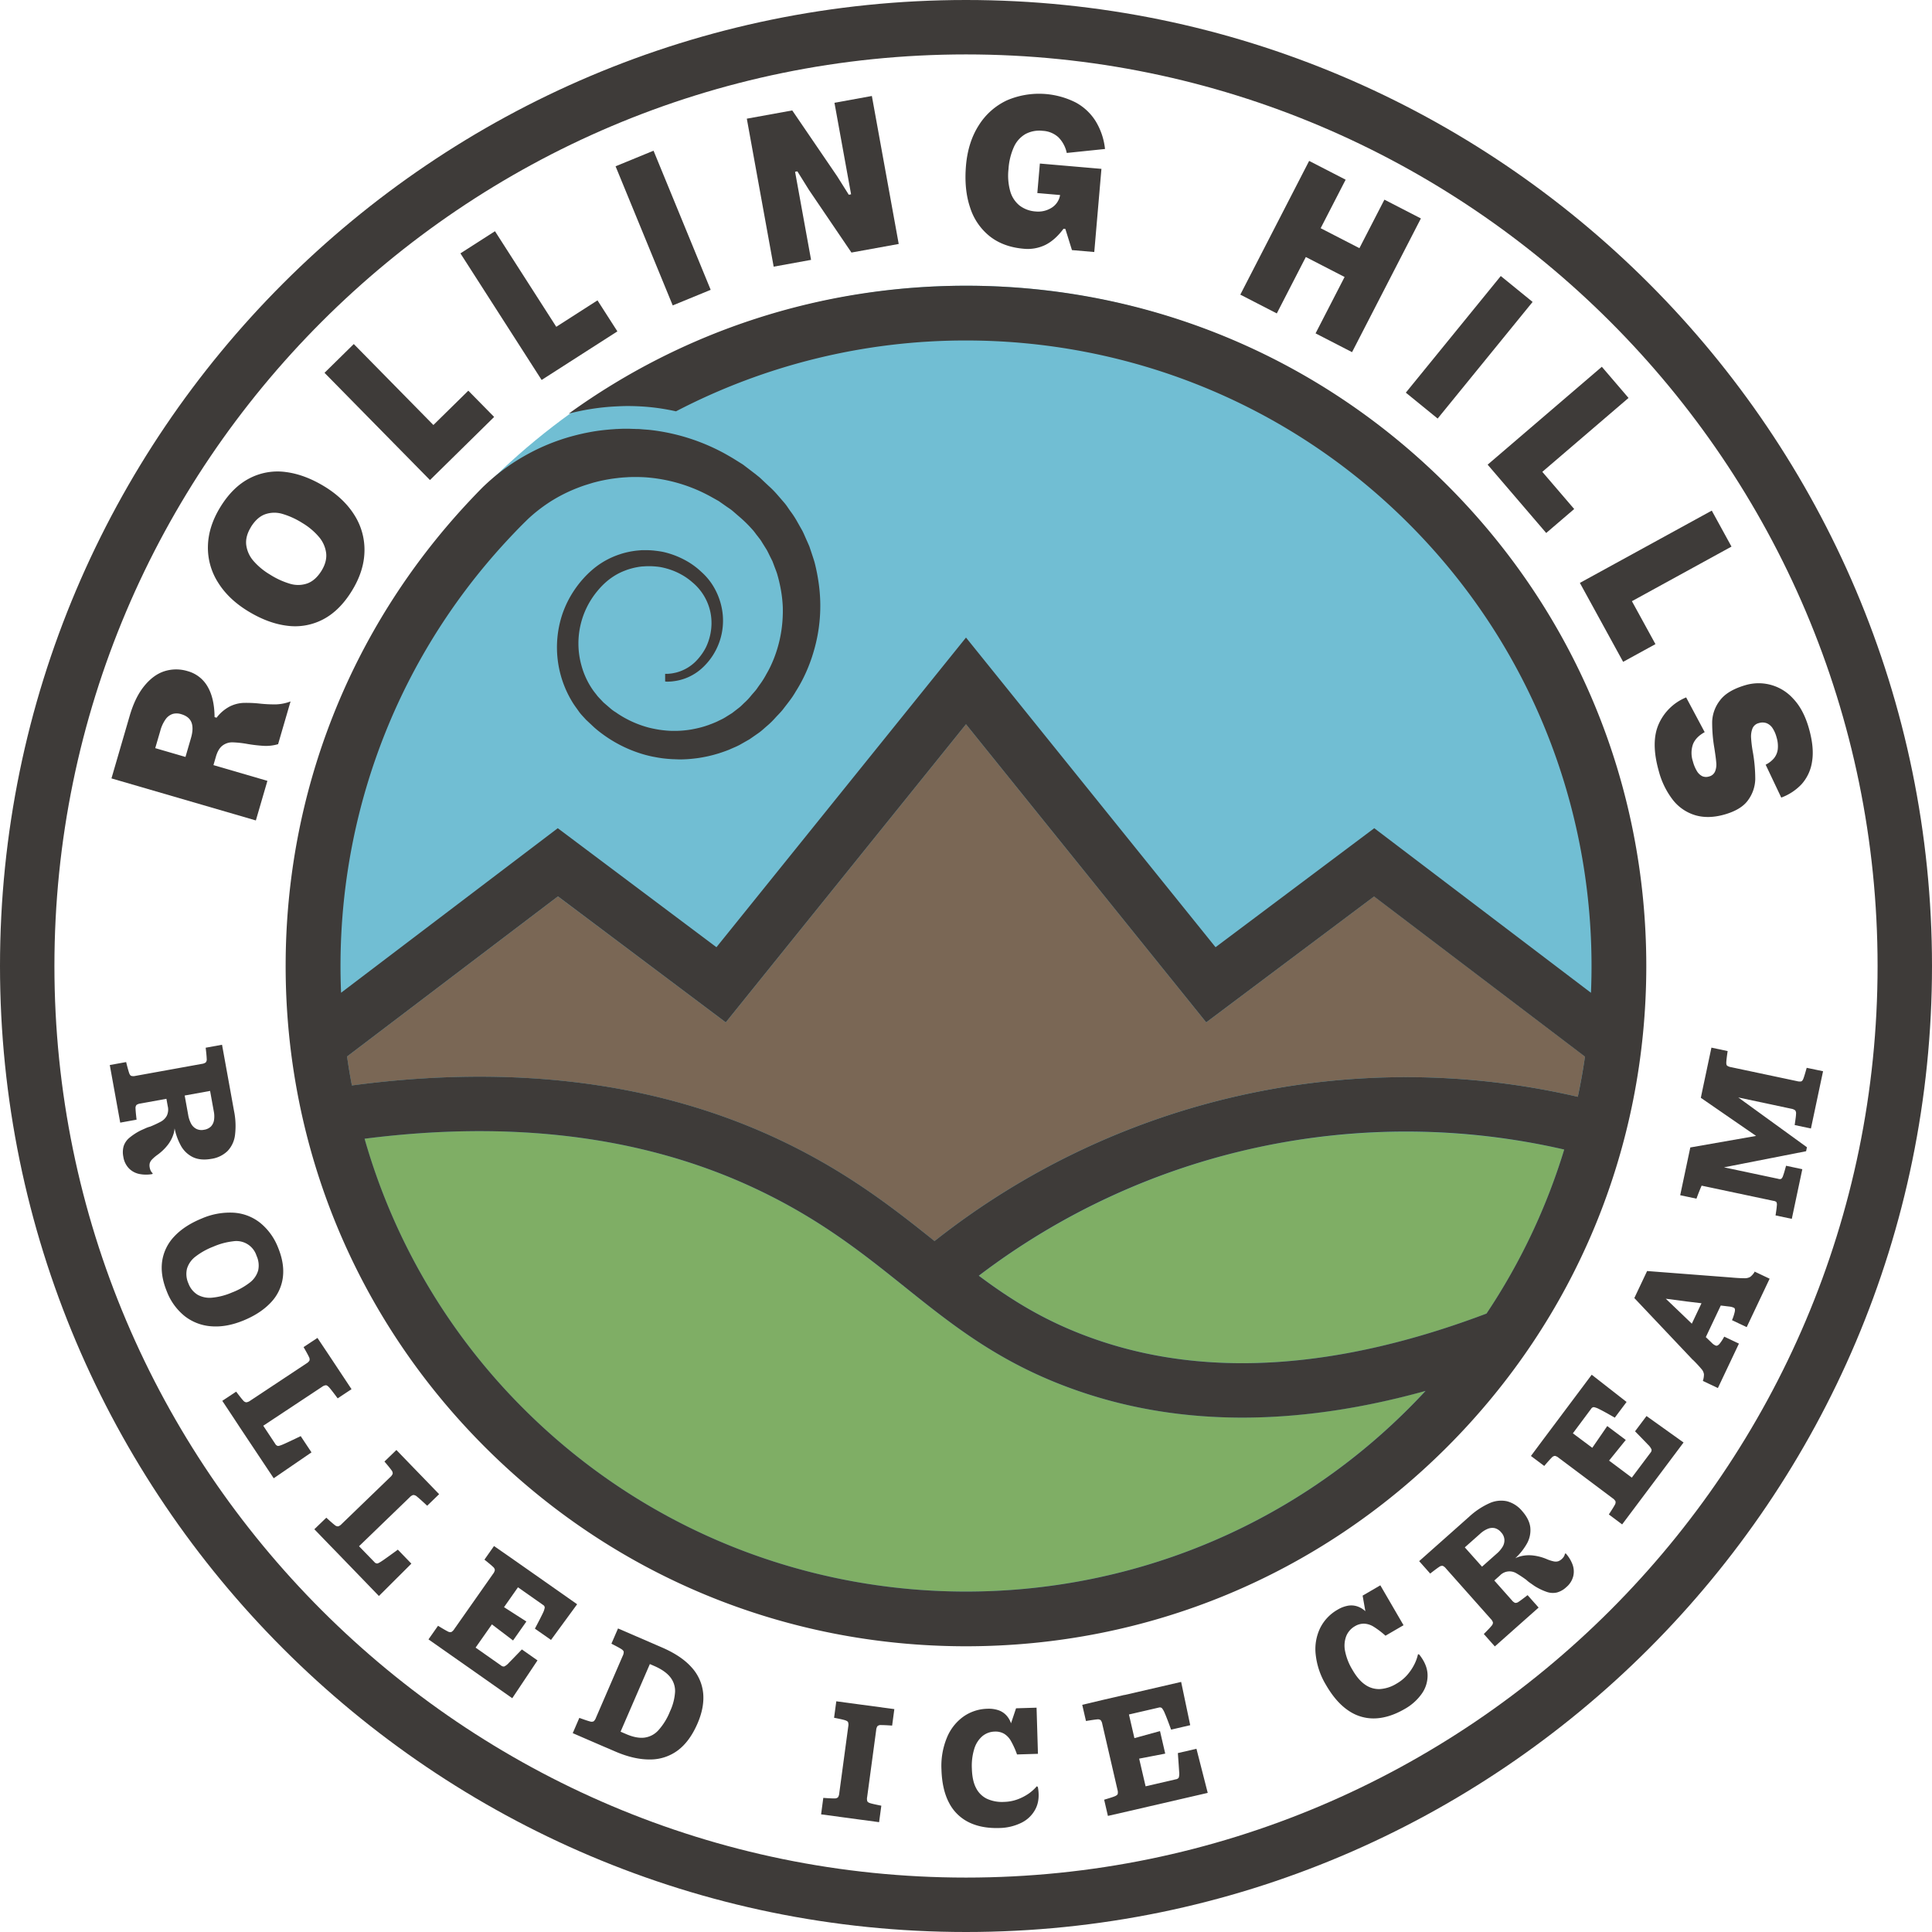 <svg id="Layer_1" data-name="Layer 1" xmlns="http://www.w3.org/2000/svg" viewBox="0 0 1200 1200"><defs><style>.cls-1{fill:#71bed3;}.cls-2{fill:none;}.cls-3{fill:#7fae65;}.cls-4{fill:#7a6755;}.cls-5{fill:#3e3b39;}</style></defs><circle class="cls-1" cx="600.23" cy="598.42" r="420.96"/><path class="cls-2" d="M480.29,706.14c44.06,20.21,74,43.72,100.18,64.71A472.13,472.13,0,0,1,980,681.25c1.76-8.29,3.27-16.63,4.48-25l-131-99.48L749.2,635,600,449.84,450.8,635,346.54,556.76l-131,99.46q1.31,9,3,18C317.24,661,405.3,671.74,480.29,706.14Z"/><path class="cls-2" d="M670.58,864.25c-48.11-16.49-77.67-40.14-109-65.19-26.49-21.21-53.88-43.13-95.44-62.2-68.23-31.3-148.88-41.2-239.74-29.57a386.36,386.36,0,0,0,98.67,167.59c151.57,151.56,398.19,151.56,549.76,0,3.59-3.6,7.07-7.26,10.5-11q-59.67,16.58-113.81,16.59Q718.11,880.51,670.58,864.25Z"/><path class="cls-3" d="M781,712.67A440.67,440.67,0,0,0,608,792.37c21.12,15.79,43.13,29.46,73.59,39.9,69.08,23.68,150.4,18.15,241.76-16.39A385.81,385.81,0,0,0,971.56,714,442.71,442.71,0,0,0,781,712.67Z"/><path class="cls-2" d="M781,712.67A440.67,440.67,0,0,0,608,792.37c21.12,15.79,43.13,29.46,73.59,39.9,69.08,23.68,150.4,18.15,241.76-16.39A385.81,385.81,0,0,0,971.56,714,442.71,442.71,0,0,0,781,712.67Z"/><path class="cls-2" d="M749.2,635,600,449.84,450.8,635,346.54,556.76l-131,99.46q1.31,9,3,18c98.67-13.19,186.73-2.46,261.72,31.94,44.06,20.21,74,43.72,100.18,64.71A472.13,472.13,0,0,1,980,681.25c1.76-8.29,3.27-16.63,4.48-25l-131-99.48Z"/><path class="cls-3" d="M670.58,864.25c-48.11-16.49-77.67-40.14-109-65.19-26.49-21.21-53.88-43.13-95.44-62.2-68.23-31.3-148.88-41.2-239.74-29.57a386.36,386.36,0,0,0,98.67,167.59c151.57,151.56,398.19,151.56,549.76,0,3.59-3.6,7.07-7.26,10.5-11q-59.67,16.58-113.81,16.59Q718.11,880.51,670.58,864.25Z"/><path class="cls-2" d="M781,712.67A440.67,440.67,0,0,0,608,792.37c21.12,15.79,43.13,29.46,73.59,39.9,69.08,23.68,150.4,18.15,241.76-16.39A385.81,385.81,0,0,0,971.56,714,442.71,442.71,0,0,0,781,712.67Z"/><path class="cls-2" d="M670.58,864.25c-48.11-16.49-77.67-40.14-109-65.19-26.49-21.21-53.88-43.13-95.44-62.2-68.23-31.3-148.88-41.2-239.74-29.57a386.36,386.36,0,0,0,98.67,167.59c151.57,151.56,398.19,151.56,549.76,0,3.59-3.6,7.07-7.26,10.5-11q-59.67,16.58-113.81,16.59Q718.11,880.51,670.58,864.25Z"/><path class="cls-4" d="M749.2,635,600,449.84,450.8,635,346.54,556.76l-131,99.46q1.31,9,3,18c98.67-13.19,186.73-2.46,261.72,31.94,44.06,20.21,74,43.72,100.18,64.71A472.13,472.13,0,0,1,980,681.25c1.76-8.29,3.27-16.63,4.48-25l-131-99.48Z"/><path class="cls-2" d="M670.58,864.25c-48.11-16.49-77.67-40.14-109-65.19-26.49-21.21-53.88-43.13-95.44-62.2-68.23-31.3-148.88-41.2-239.74-29.57a386.36,386.36,0,0,0,98.67,167.59c151.57,151.56,398.19,151.56,549.76,0,3.59-3.6,7.07-7.26,10.5-11q-59.67,16.58-113.81,16.59Q718.11,880.51,670.58,864.25Z"/><path class="cls-2" d="M781,712.67A440.67,440.67,0,0,0,608,792.37c21.12,15.79,43.13,29.46,73.59,39.9,69.08,23.68,150.4,18.15,241.76-16.39A385.81,385.81,0,0,0,971.56,714,442.71,442.71,0,0,0,781,712.67Z"/><path class="cls-2" d="M749.2,635,600,449.84,450.8,635,346.54,556.76l-131,99.46q1.31,9,3,18c98.67-13.19,186.73-2.46,261.72,31.94,44.06,20.21,74,43.72,100.18,64.71A472.13,472.13,0,0,1,980,681.25c1.76-8.29,3.27-16.63,4.48-25l-131-99.48Z"/><path class="cls-1" d="M360.49,269.65l1.88-.43q2.83-.6,5.67-1.1l.56-.1c2.07-.34,4.15-.62,6.24-.86l1.83-.19c1.54-.15,3.08-.28,4.62-.38.65,0,1.31-.09,2-.12,1.8-.09,3.6-.15,5.39-.17h1.16c1.46,0,2.93.07,4.39.12.77,0,1.53,0,2.3.06,1.13.05,2.25.17,3.38.26s2.33.15,3.48.27a127,127,0,0,1,46.19,14.44q3,1.65,6,3.45l5.88,3.67,5.5,4.19c.69.55,1.4,1.07,2.11,1.61.52.39,1,.81,1.51,1.22s1.21.94,1.77,1.47l2.51,2.35,2.52,2.36a58.12,58.12,0,0,1,4.89,4.91c1.56,1.75,3.08,3.56,4.62,5.32.77.89,1.47,1.84,2.15,2.8s1.33,1.94,2,2.88a54.14,54.14,0,0,1,3.85,5.89l1.73,3.07,1.73,3.06c1.06,2.09,1.94,4.27,2.91,6.41l1.4,3.21,1.12,3.33c.72,2.22,1.5,4.43,2.14,6.67A117.34,117.34,0,0,1,508.56,363a99.53,99.53,0,0,1-3.16,41.3,98.75,98.75,0,0,1-4.73,13,92.37,92.37,0,0,1-6.52,12.17c-.56,1-1.17,2-1.81,2.93-1.93,2.86-4.12,5.52-6.19,8.26-1.44,1.79-3.09,3.38-4.63,5.07a49,49,0,0,1-4.92,4.85c-1.79,1.5-3.46,3.16-5.37,4.5l-5.74,4-6.09,3.46c-2,1.12-4.24,2-6.36,2.92-2,.8-4,1.51-6,2.16l-.94.3c-1.92.6-3.87,1.11-5.83,1.57l-1.13.25c-2,.42-4,.79-6,1.07l-.84.1c-2,.26-4,.46-6.06.57l-.37,0c-1.38.07-2.77.11-4.16.11-.5,0-1,0-1.52-.05-.82,0-1.65-.05-2.47-.09-1.37-.07-2.72-.18-4.08-.31-.8-.08-1.6-.16-2.4-.27-1.45-.19-2.9-.44-4.33-.71-.68-.13-1.36-.23-2-.38-2.1-.45-4.18-1-6.23-1.6A81.32,81.32,0,0,1,374.25,456a66.53,66.53,0,0,1-5.33-4.28L364,447c-1.53-1.75-3.1-3.47-4.55-5.28s-2.75-3.76-3.94-5.74a65.18,65.18,0,0,1-6.62-53.17,62.81,62.81,0,0,1,5.08-11.75c.7-1.25,1.43-2.46,2.21-3.65a64.18,64.18,0,0,1,6.21-8.08,56.49,56.49,0,0,1,4.85-4.81A50,50,0,0,1,385,344.3h0c1.2-.41,2.41-.75,3.63-1.06.39-.1.8-.18,1.19-.27.84-.19,1.68-.37,2.53-.51l1.4-.22c.8-.11,1.6-.21,2.4-.28l1.42-.12c.83-.05,1.66-.08,2.48-.09.31,0,.62,0,.93,0l.31,0c1.6,0,3.2.09,4.8.24l1,.12c1.63.18,3.27.42,4.88.75a53.1,53.1,0,0,1,12.71,4.66,47.13,47.13,0,0,1,11,7.8,39,39,0,0,1,6.65,7.72,42.05,42.05,0,0,1,6.21,15.75,39.86,39.86,0,0,1-12.73,36.52,31.68,31.68,0,0,1-2.64,2.11,32.56,32.56,0,0,1-5.85,3.33,31.74,31.74,0,0,1-6.07,1.95l-.85.17c-.75.14-1.5.26-2.25.34l-.82.1c-1,.08-1.91.14-2.86.14h-.09c-.4,0-.81-.06-1.21-.08v-4.78c-.24,0-.48,0-.72,0h1.32l1,0q.84,0,1.68-.15c.32,0,.64-.07,1-.13.59-.09,1.17-.21,1.75-.34.28-.06.55-.11.82-.18.84-.22,1.68-.48,2.5-.78a26.66,26.66,0,0,0,9.39-5.89,35,35,0,0,0,3.68-4.28c.56-.76,1.09-1.54,1.58-2.34s1-1.63,1.38-2.46a35.52,35.52,0,0,0,2-5.24c.26-.9.49-1.81.68-2.72a33.56,33.56,0,0,0,.7-5.55,32.29,32.29,0,0,0-.21-5.56c-.11-.92-.26-1.84-.45-2.74a32.94,32.94,0,0,0-11.24-18.54,38,38,0,0,0-6.85-4.8,40.48,40.48,0,0,0-5-2.35,44.62,44.62,0,0,0-8-2.27h0c-1.06-.17-2.13-.29-3.2-.38l-1-.07q-1.15-.07-2.31-.09h-1c-1,0-1.95.05-2.93.13l-.44,0c-1.11.09-2.2.25-3.3.43l-.89.18q-1.24.24-2.46.57l-.94.25c-1.07.31-2.12.65-3.16,1.06a37.05,37.05,0,0,0-7.3,3.62,41.17,41.17,0,0,0-4.36,3.22c-.69.58-1.36,1.19-2,1.82a47.74,47.74,0,0,0-3.72,4.05,51.56,51.56,0,0,0-6.12,9.19,51.48,51.48,0,0,0-3.82,37.2A49.27,49.27,0,0,0,367.92,428c.49.74,1,1.46,1.58,2.16s1.12,1.4,1.65,2.12c1.18,1.34,2.46,2.6,3.66,3.92l4.18,3.6a23.42,23.42,0,0,0,2.93,2.21c.5.34,1,.67,1.5,1A65,65,0,0,0,403.25,452c1.58.41,3.17.73,4.77,1l1.35.21c1.27.19,2.54.35,3.82.46.37,0,.74.08,1.11.1,1.61.12,3.22.17,4.82.16.29,0,.57,0,.86,0,1.4,0,2.8-.1,4.2-.22l.91-.08c1.56-.15,3.11-.37,4.65-.64l1-.2c1.41-.27,2.81-.58,4.2-.94l.58-.15c1.52-.41,3-.89,4.49-1.41l1-.38c1.49-.55,3-1.14,4.4-1.8h0c.79-.41,1.6-.79,2.4-1.17a25.37,25.37,0,0,0,2.36-1.26l4.52-2.82,4.22-3.27c1.42-1.06,2.6-2.42,3.92-3.6a35,35,0,0,0,3.68-4c1.17-1.41,2.45-2.71,3.53-4.19.5-.75,1-1.5,1.55-2.24a51.19,51.19,0,0,0,4.38-6.9q1.37-2.36,2.55-4.8c.78-1.63,1.51-3.29,2.17-5A79.94,79.94,0,0,0,486,385.23q.28-4,.18-8.07A79.3,79.3,0,0,0,485,366.49a92.42,92.42,0,0,0-2.46-10.4c-.57-1.68-1.26-3.33-1.86-5l-.94-2.49-1.19-2.38c-.81-1.58-1.52-3.2-2.39-4.74L473.39,337a20.8,20.8,0,0,0-2-2.9c-.36-.47-.73-.93-1.08-1.4s-.72-.93-1.08-1.4a25.19,25.19,0,0,0-2.23-2.72,77.19,77.19,0,0,0-7.63-7.48l-4.12-3.57a21.53,21.53,0,0,0-2.16-1.64c-.75-.51-1.52-1-2.24-1.54l-4.44-3.12-4.74-2.65a98.3,98.3,0,0,0-41-12.13c-1.89-.11-3.79-.17-5.68-.17-1.66,0-3.32,0-5,.1l-.63.05c-1.46.07-2.91.18-4.36.32-.57.05-1.13.13-1.69.2-1.1.12-2.2.26-3.29.42-.64.09-1.27.2-1.9.31-1,.17-2,.35-3.06.56l-1.93.4c-1,.23-2,.47-3,.73-.61.16-1.23.31-1.84.48-1.08.29-2.16.62-3.23,1l-1.54.47q-2.36.78-4.67,1.68a96.44,96.44,0,0,0-14.24,6.91c-1.51.9-3,1.83-4.46,2.81a96.49,96.49,0,0,0-12,9.5c-.47.44-.93.91-1.4,1.37l-.87.85,0,0-.33.32-.72.72c-3.58,3.58-7.05,7.24-10.46,10.92C241.76,415,207.58,516.46,211.82,616.61l134.6-102.2L445,588.33,600,396,755,588.33l98.56-73.92,134.59,102.2c4.45-105-33.31-211.49-113.3-291.49C799.09,249.34,699.55,211.45,600,211.45a389.26,389.26,0,0,0-180.12,44,139.62,139.62,0,0,0-15-2.49,143.71,143.71,0,0,0-15.08-.79c-2.43,0-4.86.11-7.28.23q-13.84,8.71-27,18.46l.43-.11C357.48,270.38,359,270,360.49,269.65Z"/><path class="cls-5" d="M898.78,301.22C819,221.42,712.86,177.47,600,177.47c-89.83,0-175.35,27.86-246.77,79.46a144.58,144.58,0,0,1,29.29-4.5c2.42-.12,4.85-.23,7.28-.23a143.71,143.71,0,0,1,15.08.79,139.62,139.62,0,0,1,15,2.49,389.26,389.26,0,0,1,180.12-44c99.55,0,199.09,37.89,274.88,113.67,80,80,117.75,186.48,113.3,291.49L853.59,514.41,755,588.33,600,396,445,588.33l-98.55-73.92-134.6,102.2C207.58,516.46,241.76,415,314.34,336.38c3.41-3.68,6.88-7.34,10.46-10.92l.72-.72.33-.32,0,0,.87-.85c.47-.46.93-.93,1.4-1.37a96.49,96.49,0,0,1,12-9.5c1.46-1,2.95-1.91,4.46-2.81A96.44,96.44,0,0,1,358.86,303q2.31-.9,4.67-1.68l1.54-.47c1.07-.34,2.15-.67,3.23-1,.61-.17,1.23-.32,1.84-.48,1-.26,2-.5,3-.73l1.93-.4c1-.21,2-.39,3.06-.56.63-.11,1.26-.22,1.9-.31,1.09-.16,2.19-.3,3.29-.42.56-.07,1.12-.15,1.69-.2,1.45-.14,2.9-.25,4.36-.32l.63-.05c1.65-.08,3.31-.11,5-.1,1.89,0,3.79.06,5.68.17a98.3,98.3,0,0,1,41,12.13l4.74,2.65,4.44,3.12c.72.53,1.49,1,2.24,1.54a21.53,21.53,0,0,1,2.16,1.64l4.12,3.57a77.19,77.19,0,0,1,7.63,7.48,25.19,25.19,0,0,1,2.23,2.72c.36.47.7.95,1.08,1.4s.72.93,1.08,1.4a20.8,20.8,0,0,1,2,2.9l2.81,4.49c.87,1.54,1.58,3.16,2.39,4.74l1.19,2.38.94,2.49c.6,1.66,1.29,3.31,1.86,5a92.42,92.42,0,0,1,2.46,10.4,79.3,79.3,0,0,1,1.16,10.67q.1,4-.18,8.07a79.94,79.94,0,0,1-5.29,23.65c-.66,1.68-1.39,3.34-2.17,5s-1.64,3.23-2.55,4.8a51.19,51.19,0,0,1-4.38,6.9c-.52.74-1.05,1.49-1.55,2.24-1.08,1.48-2.36,2.78-3.53,4.19a35,35,0,0,1-3.68,4c-1.32,1.18-2.5,2.54-3.92,3.6l-4.22,3.27-4.52,2.82a25.37,25.37,0,0,1-2.36,1.26c-.8.38-1.61.76-2.4,1.17h0c-1.44.66-2.91,1.25-4.4,1.8l-1,.38c-1.47.52-3,1-4.49,1.41l-.58.15c-1.39.36-2.79.67-4.2.94l-1,.2c-1.54.27-3.09.49-4.65.64l-.91.08c-1.4.12-2.8.2-4.2.22-.29,0-.57,0-.86,0-1.6,0-3.21,0-4.82-.16-.37,0-.74-.07-1.11-.1-1.28-.11-2.55-.27-3.82-.46L408,453c-1.6-.29-3.19-.61-4.77-1a65,65,0,0,1-19.83-8.92c-.48-.37-1-.7-1.5-1a23.42,23.42,0,0,1-2.93-2.21l-4.18-3.6c-1.2-1.32-2.48-2.58-3.66-3.92-.53-.72-1.09-1.41-1.65-2.12s-1.09-1.42-1.58-2.16a49.27,49.27,0,0,1-6.73-14.65A50.87,50.87,0,0,1,371.13,367a47.74,47.74,0,0,1,3.72-4.05c.66-.63,1.33-1.24,2-1.82a41.17,41.17,0,0,1,4.36-3.22,37.05,37.05,0,0,1,7.3-3.62c1-.41,2.09-.75,3.16-1.06l.94-.25q1.22-.33,2.46-.57l.89-.18c1.1-.18,2.19-.34,3.3-.43l.44,0c1-.08,1.95-.12,2.93-.13h1q1.15,0,2.31.09l1,.07c1.07.09,2.14.21,3.2.38h0a44.62,44.62,0,0,1,8,2.27,40.48,40.48,0,0,1,5,2.35,38,38,0,0,1,6.85,4.8,32.94,32.94,0,0,1,11.24,18.54c.19.9.34,1.82.45,2.74a32.29,32.29,0,0,1,.21,5.56,33.56,33.56,0,0,1-.7,5.55c-.19.91-.42,1.82-.68,2.72a35.52,35.52,0,0,1-2,5.24c-.42.83-.88,1.66-1.38,2.46s-1,1.58-1.58,2.34a35,35,0,0,1-3.68,4.28,26.66,26.66,0,0,1-9.39,5.89c-.82.3-1.66.56-2.5.78-.27.07-.54.12-.82.18-.58.13-1.16.25-1.75.34-.33.06-.65.09-1,.13q-.84.1-1.68.15l-1,0h-1.32c.24,0,.48,0,.72,0v4.78c.4,0,.81.08,1.21.08h.09c.95,0,1.91-.06,2.86-.14l.82-.1c.75-.08,1.5-.2,2.25-.34l.85-.17a31.74,31.74,0,0,0,6.07-1.95,32.56,32.56,0,0,0,5.85-3.33,31.68,31.68,0,0,0,2.64-2.11,39.86,39.86,0,0,0,12.73-36.52A42.05,42.05,0,0,0,442.35,363a39,39,0,0,0-6.65-7.72,47.13,47.13,0,0,0-11-7.8A53.1,53.1,0,0,0,412,342.83c-1.61-.33-3.25-.57-4.88-.75l-1-.12c-1.6-.15-3.2-.24-4.8-.24l-.31,0c-.31,0-.62,0-.93,0-.82,0-1.65,0-2.48.09l-1.42.12c-.8.07-1.6.17-2.4.28l-1.4.22c-.85.14-1.69.32-2.53.51-.39.09-.8.17-1.19.27-1.22.31-2.43.65-3.63,1.06h0a50,50,0,0,0-17.82,10.23,56.49,56.49,0,0,0-4.85,4.81,64.18,64.18,0,0,0-6.21,8.08c-.78,1.19-1.51,2.4-2.21,3.65a62.81,62.81,0,0,0-5.08,11.75A65.18,65.18,0,0,0,355.47,436c1.19,2,2.62,3.82,3.94,5.74s3,3.53,4.55,5.28l5,4.69a66.53,66.53,0,0,0,5.33,4.28,81.32,81.32,0,0,0,24.45,12.28c2.05.63,4.13,1.15,6.23,1.6.67.15,1.35.25,2,.38,1.43.27,2.88.52,4.33.71.8.11,1.6.19,2.4.27,1.36.13,2.71.24,4.08.31.82,0,1.65.07,2.47.09.51,0,1,.05,1.52.05,1.39,0,2.78,0,4.16-.11l.37,0c2-.11,4-.31,6.06-.57l.84-.1c2-.28,4-.65,6-1.07l1.13-.25c2-.46,3.91-1,5.83-1.57l.94-.3c2-.65,4-1.36,6-2.16,2.12-1,4.31-1.8,6.36-2.92l6.09-3.46,5.74-4c1.91-1.34,3.58-3,5.37-4.5a49,49,0,0,0,4.92-4.85c1.54-1.69,3.19-3.28,4.63-5.07,2.07-2.74,4.26-5.4,6.19-8.26.64-1,1.25-1.92,1.81-2.93a92.37,92.37,0,0,0,6.52-12.17,98.75,98.75,0,0,0,4.73-13,99.53,99.53,0,0,0,3.16-41.3,117.34,117.34,0,0,0-2.65-13.72c-.64-2.24-1.42-4.45-2.14-6.67l-1.12-3.33-1.4-3.21c-1-2.14-1.85-4.32-2.91-6.41l-1.73-3.06-1.73-3.07a54.14,54.14,0,0,0-3.85-5.89c-.7-.94-1.35-1.92-2-2.88s-1.38-1.91-2.15-2.8c-1.54-1.76-3.06-3.57-4.62-5.32a58.12,58.12,0,0,0-4.89-4.91l-2.52-2.36L472.31,297c-.56-.53-1.17-1-1.77-1.47s-1-.83-1.51-1.22c-.71-.54-1.42-1.06-2.11-1.61l-5.5-4.19-5.88-3.67q-3-1.8-6-3.45A125.94,125.94,0,0,0,403.35,267c-1.15-.12-2.32-.18-3.48-.27s-2.25-.21-3.38-.26c-.77,0-1.53,0-2.3-.06-1.46,0-2.93-.12-4.39-.12h-1.16c-1.79,0-3.59.08-5.39.17-.65,0-1.31.07-2,.12-1.54.1-3.08.23-4.62.38l-1.83.19c-2.09.24-4.17.52-6.24.86l-.56.1q-2.84.5-5.67,1.1l-1.88.43c-1.51.35-3,.73-4.5,1.13l-.43.11-1.41.39c-2,.57-4,1.19-6,1.87h0a126.94,126.94,0,0,0-19.39,8.41q-3.1,1.67-6.14,3.5a129.18,129.18,0,0,0-17.16,12.46c-1.71,1.47-3.37,3-5,4.55l-.24.21,0,0c-3.32,3.34-6.56,6.73-9.76,10.16-72.94,78.4-113,179.89-113,287.54,0,112.86,43.95,219,123.75,298.78S487.14,1022.53,600,1022.53s219-43.95,298.78-123.75S1022.54,712.86,1022.54,600,978.59,381,898.78,301.22Zm-23.9,573.66c-151.57,151.56-398.19,151.56-549.76,0a386.36,386.36,0,0,1-98.67-167.59c90.86-11.63,171.51-1.73,239.74,29.57,41.56,19.07,68.95,41,95.44,62.2,31.28,25.05,60.84,48.7,109,65.19q47.45,16.26,101,16.26,54,0,113.81-16.59C882,867.62,878.47,871.28,874.88,874.88Zm48.42-59C831.94,850.42,750.62,856,681.54,832.27c-30.46-10.44-52.47-24.11-73.59-39.9A438.07,438.07,0,0,1,971.56,714,385.81,385.81,0,0,1,923.3,815.88ZM980,681.25a472.13,472.13,0,0,0-399.54,89.6c-26.22-21-56.12-44.5-100.18-64.71-75-34.4-163-45.13-261.72-31.94q-1.73-9-3-18l131-99.46L450.8,635,600,449.84,749.2,635l104.26-78.19,131,99.48C983.28,664.62,981.77,673,980,681.25Z"/><path class="cls-5" d="M158.92,509.59,166.09,485l-33.51-9.77,1.53-5.28q1.42-4.86,4.12-6.87a9.93,9.93,0,0,1,6.09-2,63,63,0,0,1,9.29,1,93.75,93.75,0,0,0,10.29,1.19,26.85,26.85,0,0,0,8.83-1.05l7.74-26.55a28,28,0,0,1-8.75,1.82,82.22,82.22,0,0,1-10.5-.49,76.07,76.07,0,0,0-10.21-.41,21.33,21.33,0,0,0-8.26,2.19,24.68,24.68,0,0,0-8.23,7l-1.25-.36q-.08-11.64-4.3-18.91a20.46,20.46,0,0,0-12.42-9.65,24.23,24.23,0,0,0-14.26,0Q95.41,419,89.67,426t-9.14,18.68l-5.39,18.5h0l-5.91,20.3Zm-56.08-62.8a8.84,8.84,0,0,1,4.37-3.33,9.15,9.15,0,0,1,5.32.12q5,1.46,6.41,5.18t-.34,9.71l-3.4,11.68-18.78-5.47L99.54,454A22.18,22.18,0,0,1,102.84,446.79Z"/><path class="cls-5" d="M153.79,379.44q12.57,7.74,24.51,9.21a37.47,37.47,0,0,0,22.29-3.89q10.35-5.37,18-17.83,7.44-12.09,7.78-24.12a40.2,40.2,0,0,0-6-22.51q-6.41-10.47-18.61-18-12.47-7.65-24.4-9.13a37.72,37.72,0,0,0-22.38,3.92q-10.45,5.38-18.12,17.85-7.42,12.09-7.71,24.16a40.13,40.13,0,0,0,6.15,22.48Q141.7,372,153.79,379.44Zm2-52q3.8-6.17,8.84-8a17.41,17.41,0,0,1,10.78-.25,48.85,48.85,0,0,1,12.41,5.67,40.91,40.91,0,0,1,10.26,8.61,19.14,19.14,0,0,1,4.49,10q.63,5.32-2.85,11-3.72,6-8.76,7.88a17.34,17.34,0,0,1-10.78.25,49,49,0,0,1-12.53-5.75,41.52,41.52,0,0,1-10.25-8.5,18.7,18.7,0,0,1-4.46-9.89Q152.33,333.16,155.81,327.47Z"/><polygon class="cls-5" points="285.24 280.3 285.24 280.3 306.92 258.97 290.88 242.66 269.19 263.98 219.74 213.69 201.56 231.56 267.06 298.17 285.24 280.3"/><polygon class="cls-5" points="350.31 227.09 350.31 227.09 354.06 224.68 357.87 222.24 357.87 222.24 383.47 205.82 371.11 186.56 345.51 202.98 307.44 143.61 285.98 157.37 336.41 236 350.31 227.09"/><rect class="cls-5" x="399.13" y="94.92" width="25.49" height="93.42" transform="translate(-22.92 167.13) rotate(-22.33)"/><polygon class="cls-5" points="503.77 161.41 493.84 106.69 495.27 106.43 502.53 118.07 528.85 156.86 558.21 151.53 541.53 59.62 518.3 63.84 528.62 120.69 527.19 120.95 519.96 109.46 492.08 68.59 463.86 73.71 480.54 165.63 503.77 161.41"/><path class="cls-5" d="M614.8,146.8q8.44,6.62,21,7.7a25.08,25.08,0,0,0,13.42-2.34q6.07-3,11.34-10.06l1.15.09,4.1,13.15,13.86,1.19,4.45-51.65-38.24-3.3-1.58,18.33,14.14,1.22a11.47,11.47,0,0,1-5.41,8,15.63,15.63,0,0,1-9.71,2.22,18.41,18.41,0,0,1-10.08-3.71,17.56,17.56,0,0,1-5.77-8.86A36.13,36.13,0,0,1,626.4,105a39.71,39.71,0,0,1,3.36-13.74,17.61,17.61,0,0,1,7.17-8,18.31,18.31,0,0,1,10.71-2,15.62,15.62,0,0,1,9.75,4A19.37,19.37,0,0,1,662.58,95l23.76-2.46a41.44,41.44,0,0,0-5.78-17.22,33.21,33.21,0,0,0-12.44-11.68,50.61,50.61,0,0,0-42.62-1.35A41.2,41.2,0,0,0,608,77.74q-6.71,10.4-8,25-1.28,14.87,2.55,26.17A37.18,37.18,0,0,0,614.8,146.8Z"/><polygon class="cls-5" points="811.07 159.64 835.15 172.04 817.12 207.06 839.78 218.73 882.54 135.68 859.88 124.01 844.36 154.14 820.28 141.74 835.8 111.61 813.13 99.94 770.38 183 793.04 194.67 811.07 159.64"/><rect class="cls-5" x="865.81" y="202.92" width="93.41" height="25.49" transform="translate(169.19 787.2) rotate(-50.85)"/><polygon class="cls-5" points="934.75 301.14 934.75 301.14 960.38 331.05 977.76 316.16 957.96 293.07 1011.51 247.17 994.93 227.81 924 288.61 934.75 301.14"/><polygon class="cls-5" points="993.06 383.52 1008.16 411.08 1028.23 400.08 1013.61 373.41 1075.46 339.5 1063.21 317.15 981.29 362.05 993.06 383.52"/><path class="cls-5" d="M1068.26,435.08a22.81,22.81,0,0,0-4.8,13.09,92.82,92.82,0,0,0,1.38,16.62c.59,3.84,1,6.8,1.15,8.85a11.49,11.49,0,0,1-.71,5.47,5.39,5.39,0,0,1-3.77,3.18,6,6,0,0,1-4.18-.17,8.23,8.23,0,0,1-3.28-3.07,22.63,22.63,0,0,1-2.56-6.12,16.61,16.61,0,0,1,0-10.55q1.73-4.54,7.32-7.63l-11.51-21.58a31.74,31.74,0,0,0-17,16.47q-5.08,11.3,0,29.28a50,50,0,0,0,8.75,17.92,27.75,27.75,0,0,0,13.82,9.48q8.14,2.44,18.18-.39,10.59-3,14.81-9.08a23,23,0,0,0,4.36-12.82,97.28,97.28,0,0,0-1.4-16.39,75.54,75.54,0,0,1-1.18-9.23,13.72,13.72,0,0,1,.87-6,5.67,5.67,0,0,1,4-3.3,7.33,7.33,0,0,1,4.76.08,8,8,0,0,1,3.65,3,19.26,19.26,0,0,1,2.51,5.68,18.62,18.62,0,0,1,.77,7.53,11,11,0,0,1-2.34,5.56,15.85,15.85,0,0,1-5.18,4l9.69,20.44a33,33,0,0,0,12.62-8.31,26.72,26.72,0,0,0,6.5-14q1.47-8.62-1.92-20.6-3.3-11.71-9.73-18.47a28.84,28.84,0,0,0-29.5-8.52Q1072.88,428.8,1068.26,435.08Z"/><path class="cls-5" d="M94.49,720.11a23.74,23.74,0,0,1,3.43-2.91,31.14,31.14,0,0,0,6.23-6,21.5,21.5,0,0,0,3.72-7.2,16.79,16.79,0,0,0,.57-3.15,38.4,38.4,0,0,0,3.86,10.66,17.06,17.06,0,0,0,7.62,7.27q4.69,2.18,11.4,1a18.22,18.22,0,0,0,10.05-4.89,17.46,17.46,0,0,0,4.61-10,46.44,46.44,0,0,0-.65-15l-2.62-14.49h0l-2.49-13.73-2.31-12.75-10.16,1.84c.41,3.49.62,5.8.64,6.91a2.92,2.92,0,0,1-.6,2.23,5.25,5.25,0,0,1-2.46.9l-41.19,7.45a5.25,5.25,0,0,1-2.61,0c-.53-.2-1-.83-1.35-1.88s-1-3.28-1.83-6.7l-10.16,1.84,2.31,12.76,1.88,10.37,2.29,12.65,10.16-1.84c-.41-3.5-.62-5.8-.64-6.92a3,3,0,0,1,.6-2.23,5.38,5.38,0,0,1,2.47-.89l16.1-2.92.82,4.54a8.91,8.91,0,0,1-.59,6,9.12,9.12,0,0,1-3.64,3.62,69.72,69.72,0,0,1-6.64,3.1,17,17,0,0,0-2.83,1L87.68,702a36.07,36.07,0,0,0-7.34,4.73,11.29,11.29,0,0,0-3.53,5.16,13.83,13.83,0,0,0-.2,6.62,13.14,13.14,0,0,0,3.61,7.33,12.57,12.57,0,0,0,6.59,3.39,21.58,21.58,0,0,0,7.81,0l.25-.49a4.4,4.4,0,0,1-1.22-1.51,7.56,7.56,0,0,1-.66-2.06,6.18,6.18,0,0,1,0-2.58A5.83,5.83,0,0,1,94.49,720.11Zm36-42.52,2.27,12.54a15.77,15.77,0,0,1,.15,5.72,7.38,7.38,0,0,1-1.93,3.87,7.77,7.77,0,0,1-4.27,2,7.28,7.28,0,0,1-4.73-.54,7.72,7.72,0,0,1-3.26-3.2,17.92,17.92,0,0,1-1.84-5.53l-2.17-12Z"/><path class="cls-5" d="M168.12,809.12a27.62,27.62,0,0,0,7.53-15.42q1.2-8.67-2.87-18.64a37.18,37.18,0,0,0-11.14-15.5,29.36,29.36,0,0,0-16.47-6.33,43.8,43.8,0,0,0-19.83,3.59q-10.78,4.41-17.06,11.13a28.08,28.08,0,0,0-7.55,15.36q-1.26,8.66,2.89,18.82a36.32,36.32,0,0,0,11.15,15.38,30.15,30.15,0,0,0,16.44,6.27q9.33.76,19.91-3.56T168.12,809.12ZM131.8,806a15.38,15.38,0,0,1-9-1.77,13.77,13.77,0,0,1-5.73-7,14.16,14.16,0,0,1-.92-9.24,14.86,14.86,0,0,1,5.25-7.48,43.75,43.75,0,0,1,11.11-6.2A42.72,42.72,0,0,1,144.73,771,13.12,13.12,0,0,1,159.35,780a14.35,14.35,0,0,1,1,9.09,14.51,14.51,0,0,1-5.17,7.52A43.37,43.37,0,0,1,144,802.83,40.45,40.45,0,0,1,131.8,806Z"/><path class="cls-5" d="M176.52,896.83c-2,.91-3.34,1.33-3.91,1.27a2.47,2.47,0,0,1-1.64-1.28l-7.46-11.27L200,861.4a4.83,4.83,0,0,1,2.42-1c.58,0,1.31.52,2.19,1.52s2.59,3.21,5.12,6.62l8.61-5.7-8.56-12.91-5.4-8.15L197.17,831l-8.61,5.7q2.64,4.58,3.32,6.1a3,3,0,0,1,.33,2.29,5.44,5.44,0,0,1-1.91,1.79L155.41,870A5.31,5.31,0,0,1,153,871a2.9,2.9,0,0,1-2-1.19c-.76-.81-2.2-2.63-4.32-5.43l-8.61,5.7,7.16,10.8,3.94,6h0L170,918.17l23.47-16.08L186.77,892Q179.57,895.48,176.52,896.83Z"/><path class="cls-5" d="M262,916.94l-6.79-7-9-9.32-7.42,7.17q3.42,4,4.37,5.4a2.94,2.94,0,0,1,.74,2.19,5.44,5.44,0,0,1-1.55,2.11l-30.11,29.07a5.29,5.29,0,0,1-2.16,1.48,2.93,2.93,0,0,1-2.16-.81c-.9-.66-2.64-2.18-5.24-4.56l-7.43,7.17,9,9.33,5,5.13h0l26.1,27,20.16-20.09-8.4-8.69q-6.45,4.71-9.2,6.6c-1.84,1.26-3,1.92-3.61,2a2.47,2.47,0,0,1-1.85-1L223,960.39,254.46,930a5,5,0,0,1,2.2-1.44,3.67,3.67,0,0,1,2.43,1.09c1.05.82,3.13,2.69,6.24,5.59l7.42-7.18Z"/><path class="cls-5" d="M332.24,1011.59l10,7,16.23-22.16-29.57-20.76,0,0-11.42-8-10.64-7.4-5.94,8.45c2.75,2.2,4.53,3.69,5.32,4.47a3,3,0,0,1,1.14,2,5.34,5.34,0,0,1-1.12,2.37l-24.05,34.25a5.38,5.38,0,0,1-1.85,1.86,2.92,2.92,0,0,1-2.27-.39c-1-.48-3-1.64-6-3.48l-5.93,8.45,10.61,7.45,11.42,8h0l30,21.09,15.68-23.49-9.71-6.81q-6,6.25-8.05,8.3a9.21,9.21,0,0,1-2.87,2.28,2.46,2.46,0,0,1-2-.6l-15.82-11.11,10.13-14.43,13.14,10,8.27-11.78-13.88-8.91,8.66-12.34,15.55,10.93a2.06,2.06,0,0,1,1.08,1.62,11.93,11.93,0,0,1-1.17,3.48Q336,1004.46,332.24,1011.59Z"/><path class="cls-5" d="M429.59,1035.66q-6.31-7.15-18.4-12.38l-6.57-2.85-8.86-3.83-11.9-5.14-4.1,9.47q4.71,2.4,6.11,3.31c.94.6,1.45,1.18,1.53,1.73a5.32,5.32,0,0,1-.63,2.55l-16.61,38.41a5.24,5.24,0,0,1-1.43,2.2,3,3,0,0,1-2.3.08c-1.09-.27-3.28-1-6.6-2.2l-4.09,9.48,11.89,5.15,7.66,3.31h0l2.38,1,2.77,1.2h0l1.81.78q11.6,5,21.46,4.91a28.66,28.66,0,0,0,17.27-5.63q7.42-5.54,12.26-16.73,4.36-10.08,3.5-18.89A27.79,27.79,0,0,0,429.59,1035.66ZM416.14,1063a39.07,39.07,0,0,1-7.22,11.72,14.1,14.1,0,0,1-8.8,4.57q-4.89.53-11.24-2.23l-3.43-1.48,18.19-42,2.62,1.14c4.5,1.94,7.82,4.24,9.95,6.87a13.73,13.73,0,0,1,3.09,9.18A33.4,33.4,0,0,1,416.14,1063Z"/><path class="cls-5" d="M532.29,1058.44l-12.85-1.73-1.38,10.23q5.18,1,6.78,1.52c1.06.33,1.71.75,1.93,1.26a5.37,5.37,0,0,1,.1,2.62l-5.59,41.48a5.43,5.43,0,0,1-.78,2.5,2.93,2.93,0,0,1-2.2.7q-1.68.06-6.94-.32L510,1126.93l12.85,1.73,10.45,1.41,12.73,1.71,1.38-10.23c-3.45-.69-5.71-1.19-6.78-1.52s-1.71-.75-1.93-1.26a5.25,5.25,0,0,1-.09-2.62l5.59-41.48a5.24,5.24,0,0,1,.78-2.5,2.94,2.94,0,0,1,2.2-.7c1.11,0,3.42.07,6.94.33l1.37-10.24-12.73-1.71Z"/><path class="cls-5" d="M644,1109.46A27.45,27.45,0,0,1,639,1114a31.63,31.63,0,0,1-6.81,3.55,25.87,25.87,0,0,1-8.58,1.64,22.47,22.47,0,0,1-10.61-1.94,14.82,14.82,0,0,1-6.74-6.66c-1.59-3-2.47-7-2.61-12a35.68,35.68,0,0,1,1.49-12.36,16.7,16.7,0,0,1,5-7.84,12.39,12.39,0,0,1,7.72-2.87,10.66,10.66,0,0,1,5.75,1.31,12.15,12.15,0,0,1,4.31,4.54,50.91,50.91,0,0,1,3.77,8.35l13-.39-.86-28.66-12.74.38-3.13,9.33a13.74,13.74,0,0,0-2.95-5,12,12,0,0,0-4.93-3.15,19.07,19.07,0,0,0-6.78-.89,26.88,26.88,0,0,0-14.86,4.84,30.05,30.05,0,0,0-10.32,13.17,45.86,45.86,0,0,0-3.36,19.78q.38,12.4,4.68,20.57a27.4,27.4,0,0,0,12.24,12.11q7.92,3.93,19,3.6a32.2,32.2,0,0,0,13.64-3.21,19.48,19.48,0,0,0,8.86-8.62q2.91-5.64,1.46-13.62Z"/><path class="cls-5" d="M743.14,1086.2l-11.55,2.67q.63,8.64.8,11.53a9.42,9.42,0,0,1-.22,3.67,2.5,2.5,0,0,1-1.78,1.08l-18.84,4.36-4-17.19,16.19-3.11-3.24-14-15.9,4.38-3.39-14.69,18.51-4.28a2.08,2.08,0,0,1,1.93.29,11.53,11.53,0,0,1,1.81,3.19q1.17,2.61,3.93,10.2l11.88-2.75-5.64-26.88-35.22,8.14v-.06l-13.59,3.14-12.62,3,2.32,10.06q5.22-.87,6.88-1a2.92,2.92,0,0,1,2.26.49,5.35,5.35,0,0,1,1,2.42l9.42,40.78a5.28,5.28,0,0,1,.15,2.61c-.17.53-.78,1-1.81,1.44s-3.23,1.14-6.61,2.14l2.33,10.06L700.8,1125l13.59-3.15h0l35.75-8.26Z"/><path class="cls-5" d="M880.75,1027.44a27,27,0,0,1-2.31,6.42,31.79,31.79,0,0,1-4.3,6.38,25.62,25.62,0,0,1-6.76,5.52,22.36,22.36,0,0,1-10.25,3.35,14.82,14.82,0,0,1-9.1-2.65q-4.28-2.85-8-9.31a35.73,35.73,0,0,1-4.57-11.58,16.74,16.74,0,0,1,.69-9.3,12.45,12.45,0,0,1,5.42-6.2,10.71,10.71,0,0,1,5.69-1.58,12.2,12.2,0,0,1,6,1.93,52.24,52.24,0,0,1,7.29,5.55l11.21-6.52-14.41-24.78-11,6.4,1.7,9.69a13.73,13.73,0,0,0-5-3,11.9,11.9,0,0,0-5.83-.42,19.13,19.13,0,0,0-6.39,2.45A26.94,26.94,0,0,0,820,1011.16a30.05,30.05,0,0,0-2.8,16.49,46.08,46.08,0,0,0,6.46,19q6.24,10.74,13.92,15.86a27.4,27.4,0,0,0,16.53,4.82q8.83-.32,18.43-5.89a32.16,32.16,0,0,0,10.46-9.32,19.4,19.4,0,0,0,3.69-11.8q-.13-6.35-5.2-12.67Z"/><path class="cls-5" d="M972.55,964.9,972,965a4.62,4.62,0,0,1-.65,1.82,7.24,7.24,0,0,1-1.42,1.63,6.1,6.1,0,0,1-2.22,1.31,5.73,5.73,0,0,1-2.84,0,23,23,0,0,1-4.27-1.41,31.13,31.13,0,0,0-8.35-2.21,21.49,21.49,0,0,0-8.09.57,16.84,16.84,0,0,0-3,1.15,38,38,0,0,0,7.09-8.85,17,17,0,0,0,2.25-10.29q-.6-5.13-5.11-10.22a18.28,18.28,0,0,0-9.41-6.05,17.5,17.5,0,0,0-10.93,1.26A47.06,47.06,0,0,0,912.59,942l-11,9.78h0l-2.77,2.46-1.34,1.19h0l-6.32,5.61-9.69,8.61,6.85,7.72q4.17-3.25,5.58-4.14a3,3,0,0,1,2.22-.65,5.39,5.39,0,0,1,2,1.64l27.79,31.29a5.42,5.42,0,0,1,1.39,2.23,3,3,0,0,1-.91,2.12q-1,1.3-4.77,5.05l6.85,7.72,9.7-8.61,7.88-7,9.61-8.53-6.85-7.72c-2.78,2.16-4.64,3.55-5.58,4.14a3,3,0,0,1-2.22.65,5.5,5.5,0,0,1-2-1.64l-10.87-12.24,3.45-3.07A8.24,8.24,0,0,1,942,977.29a69.81,69.81,0,0,1,6.1,4.05,16.73,16.73,0,0,0,2.35,1.89c.87.6,1.7,1.18,2.5,1.75a36.38,36.38,0,0,0,7.86,3.81,11.44,11.44,0,0,0,6.25.33,13.84,13.84,0,0,0,5.76-3.28,13.05,13.05,0,0,0,4.37-6.9,12.51,12.51,0,0,0-.53-7.38A21.6,21.6,0,0,0,972.55,964.9Zm-62.73-3.8,9.53-8.46a15.62,15.62,0,0,1,4.82-3.1,7.42,7.42,0,0,1,4.3-.37,7.74,7.74,0,0,1,3.93,2.61,7.33,7.33,0,0,1,2,4.32,7.76,7.76,0,0,1-1,4.45,17.75,17.75,0,0,1-3.77,4.45l-9.12,8.09Z"/><path class="cls-5" d="M1022.68,879.52l-7.12,9.49q6.06,6.19,8.05,8.3a9.15,9.15,0,0,1,2.19,3,2.47,2.47,0,0,1-.66,2l-11.6,15.47-14.11-10.58,10.37-12.82-11.51-8.63L989,899.26l-12.06-9L988.3,875a2.05,2.05,0,0,1,1.65-1,11.76,11.76,0,0,1,3.44,1.28q2.58,1.23,9.58,5.26l7.32-9.76-21.65-16.91L967,882.77l0,0-8.37,11.16-7.74,10.4,8.27,6.2c2.28-2.68,3.83-4.41,4.63-5.17a3,3,0,0,1,2-1.08,5.31,5.31,0,0,1,2.33,1.19l33.49,25.11a5.44,5.44,0,0,1,1.8,1.9,2.93,2.93,0,0,1-.46,2.27c-.51,1-1.74,2.95-3.67,5.9l8.26,6.19,7.78-10.37,8.37-11.16h0l22-29.35Z"/><path class="cls-5" d="M1089.7,790.16a1.24,1.24,0,0,0-.1.2,11.44,11.44,0,0,1-2.52,2.75,6.89,6.89,0,0,1-3.67.82c-1.71,0-4.48-.12-8.29-.47l-52.07-4-7.94,16.78,35.94,38a.29.29,0,0,0,.15.2l.2.09a80.12,80.12,0,0,1,5.48,5.88,6.07,6.07,0,0,1,1.47,3.19,12.7,12.7,0,0,1-.68,4.12l9.34,4.42,13.07-27.6-9.13-4.33a27.3,27.3,0,0,1-2.91,4.46c-.8.92-1.53,1.3-2.19,1.15a6.54,6.54,0,0,1-2.59-1.72l-3.75-3.6,9.29-19.61,5.28.63a8.8,8.8,0,0,1,3,.82c.5.32.65,1.08.44,2.27a27.7,27.7,0,0,1-1.75,5.37l9.13,4.33,14.25-30.08-9.33-4.42A3.27,3.27,0,0,0,1089.7,790.16Zm-38.88,32-6.47-6.23-9.7-9.27,13.33,1.75,8.85,1.06Z"/><path class="cls-5" d="M1122.17,663.24c-.92,3.32-1.6,5.52-2,6.59s-.88,1.69-1.4,1.84a6,6,0,0,1-2.61-.16l-40.94-8.67a6.08,6.08,0,0,1-2.45-.91c-.41-.35-.59-1.1-.53-2.25s.33-3.43.83-6.84L1063,650.7l-2.67,12.58-.06.32h0l-1.51,7.11-1.34,6.32h0l-1,4.84,34.32,23.67-40.86,7.17-6.28,29.66,10.1,2.14c1.2-3.28,2.26-5.94,3.21-8.08l44.67,9.46a3.39,3.39,0,0,1,1.76.71,3.49,3.49,0,0,1,.28,2.14c-.06,1.15-.32,3.2-.8,6.17l10.1,2.14,6.53-30.84-10.1-2.14q-1.12,4.24-1.78,6a4.61,4.61,0,0,1-1.18,2.11,2.7,2.7,0,0,1-1.91,0l-33.68-7.13,51-10,.52-2.47-42.65-30.93,32.9,7a5.45,5.45,0,0,1,2.44,1,3,3,0,0,1,.53,2.25c0,1.11-.33,3.41-.84,6.89l10.1,2.14,2.69-12.68,2.18-10.32,2.66-12.57Z"/><path class="cls-5" d="M600,1200C269.16,1200,0,930.84,0,600S269.16,0,600,0s600,269.16,600,600S930.84,1200,600,1200ZM600,33.8C287.8,33.8,33.8,287.8,33.8,600s254,566.2,566.2,566.2,566.2-254,566.2-566.2S912.2,33.8,600,33.8Z"/></svg>